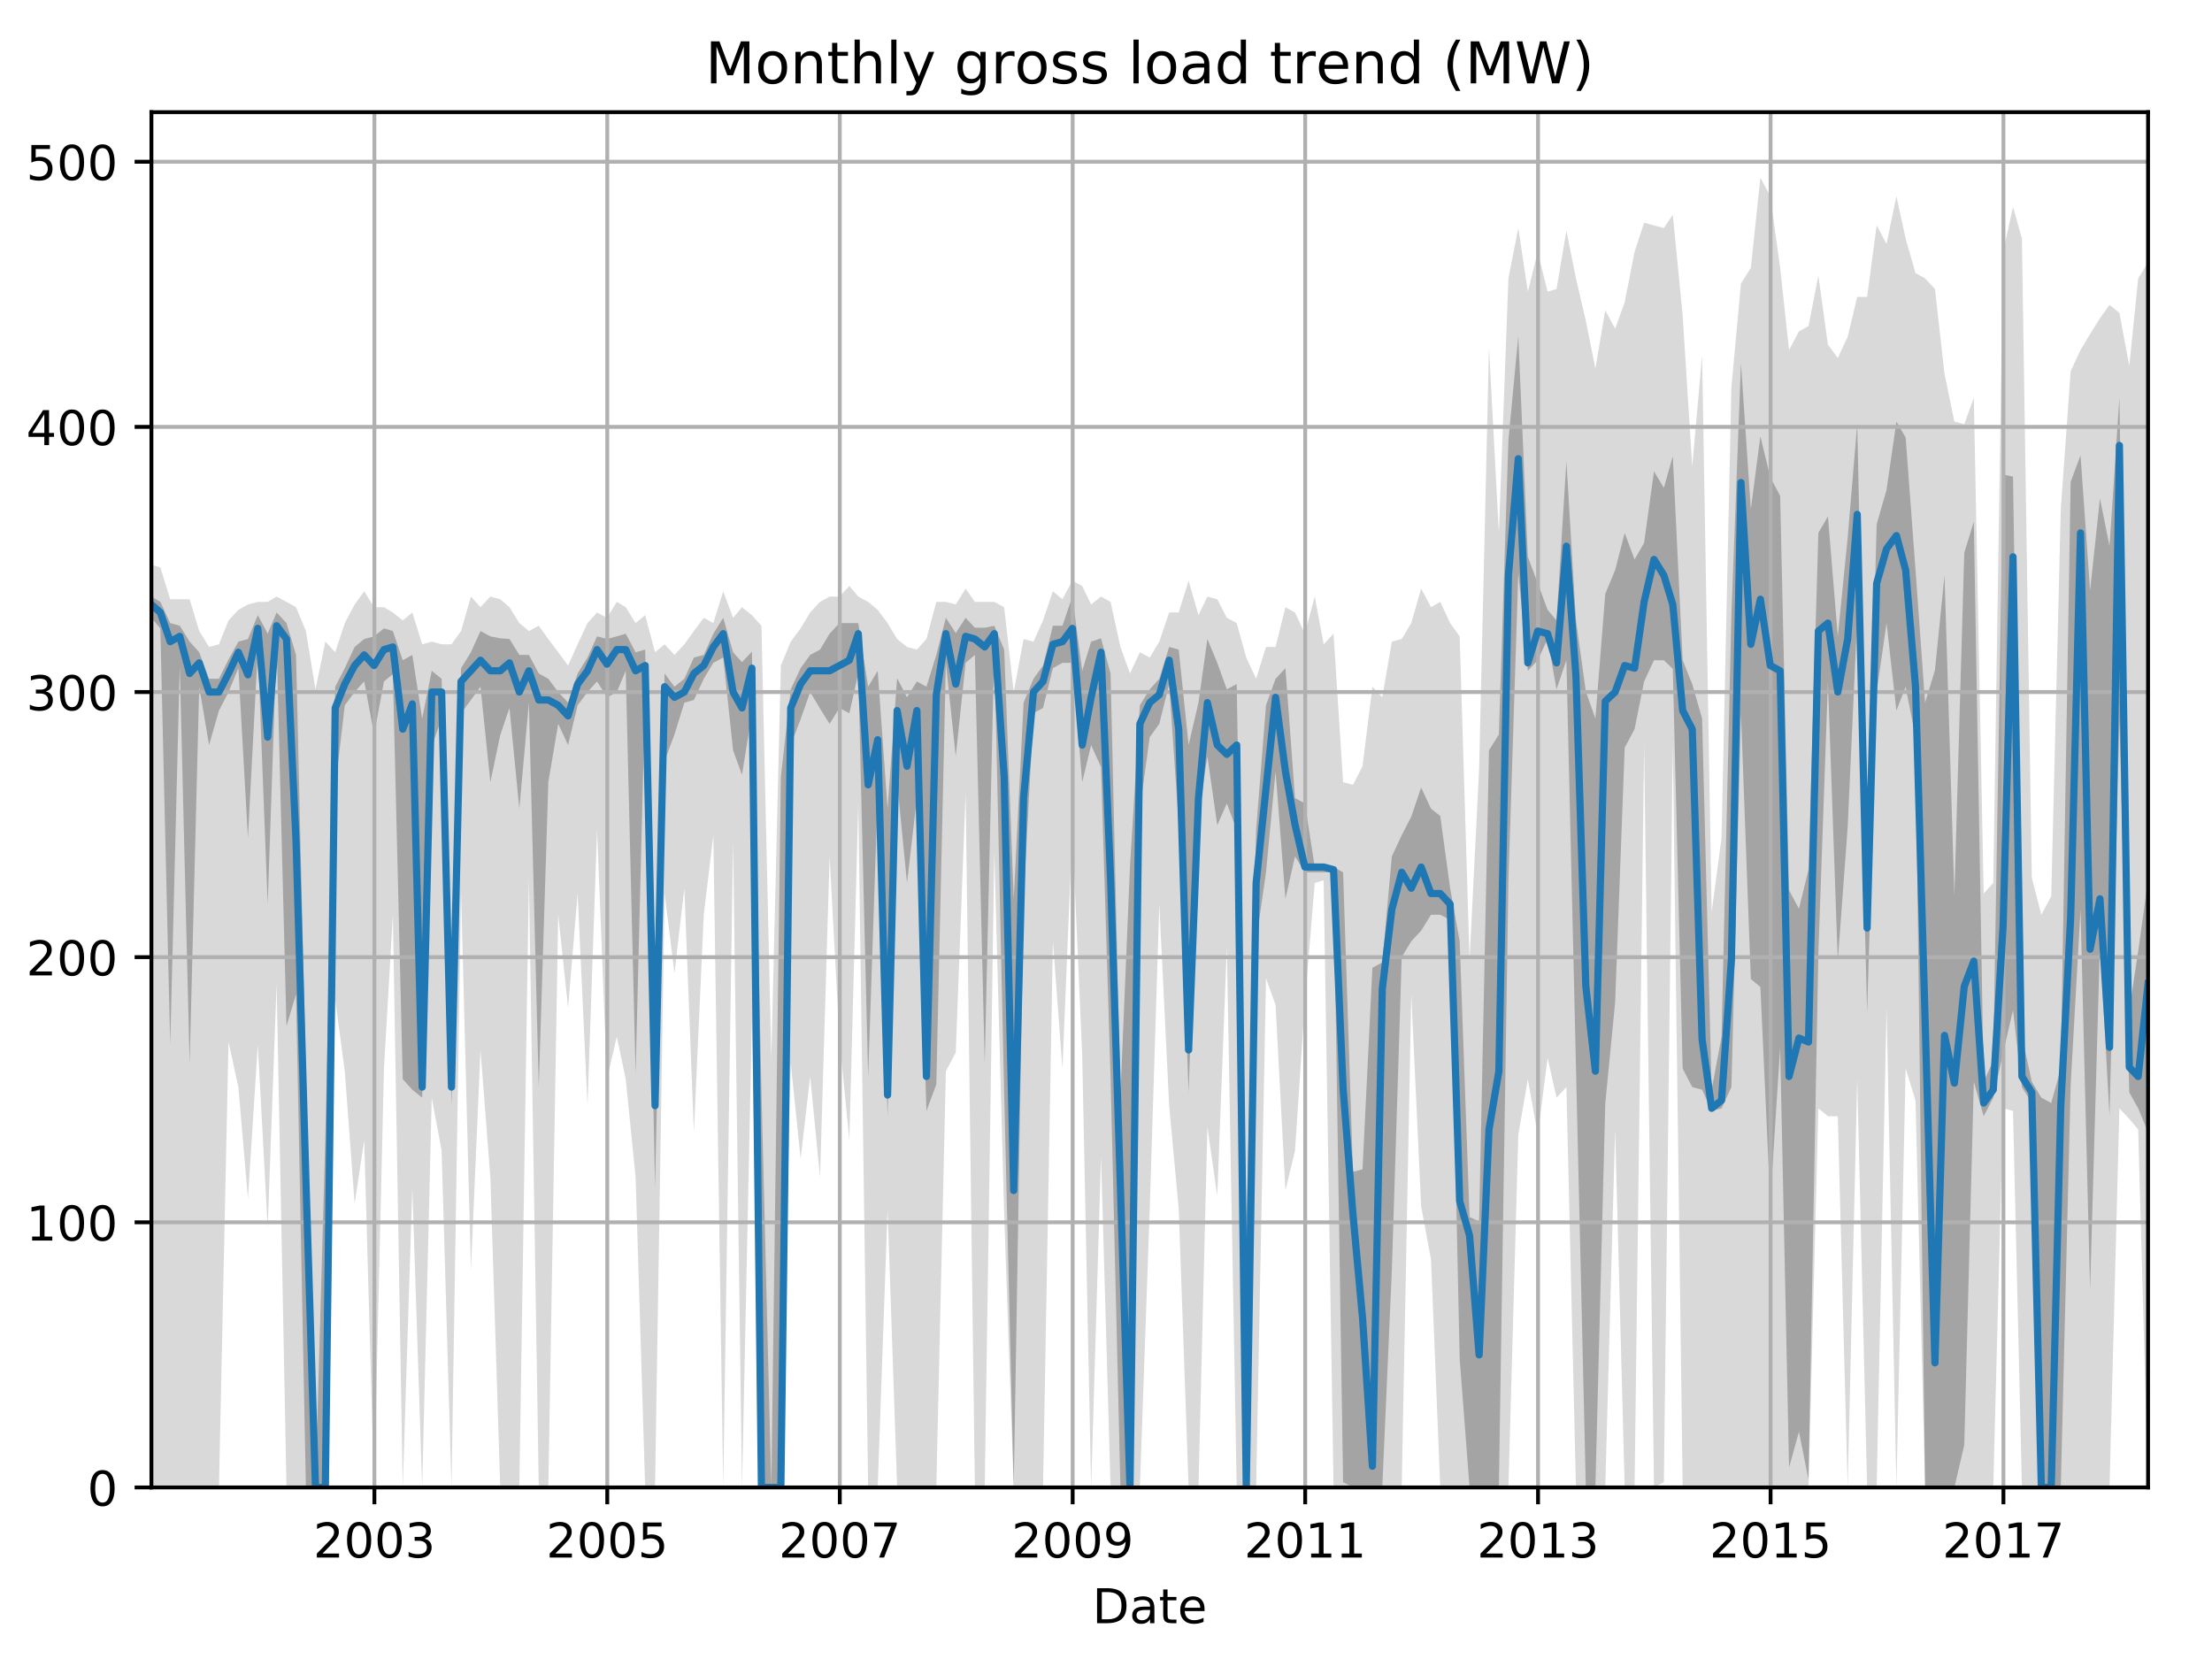 <?xml version="1.0" encoding="utf-8" standalone="no"?>
<!DOCTYPE svg PUBLIC "-//W3C//DTD SVG 1.1//EN"
  "http://www.w3.org/Graphics/SVG/1.1/DTD/svg11.dtd">
<!-- Created with matplotlib (http://matplotlib.org/) -->
<svg height="345.6pt" version="1.1" viewBox="0 0 460.8 345.6" width="460.8pt" xmlns="http://www.w3.org/2000/svg" xmlns:xlink="http://www.w3.org/1999/xlink">
 <defs>
  <style type="text/css">
*{stroke-linecap:butt;stroke-linejoin:round;}
  </style>
 </defs>
 <g id="figure_1">
  <g id="patch_1">
   <path d="M 0 345.6 
L 460.8 345.6 
L 460.8 0 
L 0 0 
z
" style="fill:none;"/>
  </g>
  <g id="axes_1">
   <g id="patch_2">
    <path d="M 31.543 309.863 
L 447.48 309.863 
L 447.48 23.365 
L 31.543 23.365 
z
" style="fill:none;"/>
   </g>
   <g id="PolyCollection_1">
    <path clip-path="url(#p25586f2fa2)" d="M 31.543 117.649 
L 31.543 309.863 
L 33.401 309.863 
L 35.458 309.863 
L 37.449 309.863 
L 39.506 309.863 
L 41.497 309.863 
L 43.554 309.863 
L 45.611 309.863 
L 47.602 217.07 
L 49.659 226.46 
L 51.65 249.659 
L 53.707 217.623 
L 55.764 255.734 
L 57.622 204.919 
L 59.679 309.863 
L 61.67 309.863 
L 63.727 309.863 
L 65.718 309.863 
L 67.775 309.863 
L 69.832 208.233 
L 71.823 223.146 
L 73.88 250.763 
L 75.871 237.507 
L 77.928 309.863 
L 79.985 222.594 
L 81.843 190.558 
L 83.9 309.863 
L 85.891 247.449 
L 87.948 309.863 
L 89.939 228.67 
L 91.996 239.716 
L 94.053 309.863 
L 96.044 185.587 
L 98.101 264.572 
L 100.092 218.727 
L 102.149 245.24 
L 104.206 309.863 
L 106.13 309.863 
L 108.187 309.863 
L 110.178 182.825 
L 112.235 309.863 
L 114.226 309.863 
L 116.283 190.558 
L 118.34 209.89 
L 120.331 186.139 
L 122.388 230.327 
L 124.379 172.883 
L 126.436 224.803 
L 128.493 215.966 
L 130.351 224.803 
L 132.408 245.24 
L 134.399 309.863 
L 136.456 309.863 
L 138.447 186.139 
L 140.504 202.71 
L 142.561 185.035 
L 144.552 235.85 
L 146.609 190.558 
L 148.6 173.988 
L 150.657 309.863 
L 152.714 175.093 
L 154.572 309.863 
L 156.629 212.652 
L 158.62 309.863 
L 160.677 309.863 
L 162.668 309.863 
L 164.725 221.489 
L 166.782 241.373 
L 168.773 224.251 
L 170.83 245.24 
L 172.821 178.407 
L 174.878 216.518 
L 176.935 237.507 
L 178.793 167.36 
L 180.85 309.863 
L 182.841 309.863 
L 184.898 251.868 
L 186.889 309.863 
L 188.946 309.863 
L 191.003 309.863 
L 192.994 309.863 
L 195.051 309.863 
L 197.042 223.146 
L 199.099 219.28 
L 201.156 165.151 
L 203.081 309.863 
L 205.138 309.863 
L 207.128 177.302 
L 209.186 252.973 
L 211.176 309.863 
L 213.233 309.863 
L 215.291 309.863 
L 217.281 309.863 
L 219.338 196.082 
L 221.329 222.594 
L 223.386 172.883 
L 225.443 219.832 
L 227.301 309.863 
L 229.359 240.821 
L 231.349 309.863 
L 233.406 309.863 
L 235.397 309.863 
L 237.454 309.863 
L 239.512 251.868 
L 241.502 188.349 
L 243.559 230.327 
L 245.55 251.868 
L 247.607 309.863 
L 249.664 309.863 
L 251.522 234.745 
L 253.58 249.106 
L 255.57 197.186 
L 257.627 309.863 
L 259.618 309.863 
L 261.675 309.863 
L 263.732 203.814 
L 265.723 209.338 
L 267.78 248.001 
L 269.771 239.716 
L 271.828 208.785 
L 273.885 183.93 
L 275.743 183.378 
L 277.801 309.863 
L 279.791 309.863 
L 281.848 309.863 
L 283.839 309.863 
L 285.896 309.863 
L 287.953 309.863 
L 289.944 309.863 
L 292.001 309.863 
L 293.992 207.128 
L 296.049 251.316 
L 298.106 262.362 
L 300.031 309.863 
L 302.088 309.863 
L 304.079 309.863 
L 306.136 309.863 
L 308.127 309.863 
L 310.184 309.863 
L 312.241 309.863 
L 314.232 309.863 
L 316.289 236.402 
L 318.279 224.803 
L 320.337 236.402 
L 322.394 220.385 
L 324.252 228.67 
L 326.309 226.46 
L 328.3 309.863 
L 330.357 309.863 
L 332.347 309.863 
L 334.405 309.863 
L 336.462 235.298 
L 338.452 309.863 
L 340.51 309.863 
L 342.5 155.208 
L 344.557 309.863 
L 346.615 308.759 
L 348.473 155.208 
L 350.53 309.863 
L 352.521 309.863 
L 354.578 309.863 
L 356.568 309.863 
L 358.626 309.863 
L 360.683 309.863 
L 362.673 309.863 
L 364.731 309.863 
L 366.721 309.863 
L 368.778 309.863 
L 370.836 309.863 
L 372.694 309.863 
L 374.751 309.863 
L 376.742 309.863 
L 378.799 230.879 
L 380.789 232.536 
L 382.847 232.536 
L 384.904 309.863 
L 386.894 224.803 
L 388.952 309.863 
L 390.942 309.863 
L 392.999 209.89 
L 395.057 309.863 
L 396.981 222.594 
L 399.038 229.222 
L 401.029 309.863 
L 403.086 309.863 
L 405.077 309.863 
L 407.134 309.863 
L 409.191 309.863 
L 411.182 309.863 
L 413.239 309.863 
L 415.23 309.863 
L 417.287 230.879 
L 419.344 231.431 
L 421.202 309.863 
L 423.259 309.863 
L 425.25 309.863 
L 427.307 309.863 
L 429.298 309.863 
L 431.355 309.863 
L 433.412 309.863 
L 435.403 309.863 
L 437.46 309.863 
L 439.451 309.863 
L 441.508 230.879 
L 443.565 233.088 
L 445.423 235.298 
L 447.48 309.863 
L 447.48 54.683 
L 447.48 54.683 
L 445.423 57.997 
L 443.565 76.224 
L 441.508 65.177 
L 439.451 63.52 
L 437.46 66.282 
L 435.403 69.596 
L 433.412 72.91 
L 431.355 77.329 
L 429.298 106.05 
L 427.307 186.692 
L 425.25 190.558 
L 423.259 182.825 
L 421.202 49.712 
L 419.344 43.084 
L 417.287 52.473 
L 415.23 183.93 
L 413.239 186.139 
L 411.182 82.852 
L 409.191 88.375 
L 407.134 87.823 
L 405.077 77.881 
L 403.086 60.206 
L 401.029 57.997 
L 399.038 56.892 
L 396.981 49.712 
L 395.057 40.874 
L 392.999 50.816 
L 390.942 46.95 
L 388.952 61.863 
L 386.894 61.863 
L 384.904 70.148 
L 382.847 74.567 
L 380.789 71.805 
L 378.799 57.444 
L 376.742 67.939 
L 374.751 69.044 
L 372.694 72.91 
L 370.836 55.787 
L 368.778 40.874 
L 366.721 37.008 
L 364.731 55.787 
L 362.673 59.101 
L 360.683 80.643 
L 358.626 174.54 
L 356.568 190.006 
L 354.578 74.015 
L 352.521 97.213 
L 350.53 65.729 
L 348.473 44.741 
L 346.615 47.502 
L 344.557 46.95 
L 342.5 46.398 
L 340.51 52.473 
L 338.452 62.968 
L 336.462 68.491 
L 334.405 64.625 
L 332.347 76.776 
L 330.357 66.834 
L 328.3 57.997 
L 326.309 48.055 
L 324.252 60.206 
L 322.394 60.758 
L 320.337 52.473 
L 318.279 60.758 
L 316.289 47.502 
L 314.232 57.997 
L 312.241 111.021 
L 310.184 72.358 
L 308.127 160.18 
L 306.136 199.948 
L 304.079 132.563 
L 302.088 129.801 
L 300.031 125.382 
L 298.106 126.487 
L 296.049 122.62 
L 293.992 129.801 
L 292.001 133.115 
L 289.944 133.667 
L 287.953 145.266 
L 285.896 143.057 
L 283.839 159.627 
L 281.848 163.494 
L 279.791 162.941 
L 277.801 132.01 
L 275.743 134.22 
L 273.885 124.277 
L 271.828 132.01 
L 269.771 127.591 
L 267.78 126.487 
L 265.723 134.772 
L 263.732 134.772 
L 261.675 141.4 
L 259.618 136.981 
L 257.627 129.801 
L 255.57 128.696 
L 253.58 124.83 
L 251.522 124.277 
L 249.664 128.144 
L 247.607 120.963 
L 245.55 127.591 
L 243.559 127.591 
L 241.502 133.667 
L 239.512 136.981 
L 237.454 135.877 
L 235.397 140.295 
L 233.406 134.772 
L 231.349 125.382 
L 229.359 124.277 
L 227.301 125.934 
L 225.443 122.068 
L 223.386 120.963 
L 221.329 124.83 
L 219.338 123.173 
L 217.281 129.249 
L 215.291 133.667 
L 213.233 133.115 
L 211.176 144.162 
L 209.186 126.487 
L 207.128 125.382 
L 205.138 125.382 
L 203.081 125.382 
L 201.156 122.62 
L 199.099 125.934 
L 197.042 125.382 
L 195.051 125.382 
L 192.994 133.115 
L 191.003 135.324 
L 188.946 134.772 
L 186.889 133.115 
L 184.898 129.801 
L 182.841 127.039 
L 180.85 125.382 
L 178.793 124.277 
L 176.935 122.068 
L 174.878 124.277 
L 172.821 124.277 
L 170.83 125.382 
L 168.773 127.591 
L 166.782 130.906 
L 164.725 133.667 
L 162.668 138.638 
L 160.677 220.385 
L 158.62 130.353 
L 156.629 128.144 
L 154.572 126.487 
L 152.714 128.696 
L 150.657 123.173 
L 148.6 129.801 
L 146.609 128.696 
L 144.552 131.458 
L 142.561 134.22 
L 140.504 136.429 
L 138.447 134.22 
L 136.456 135.877 
L 134.399 128.144 
L 132.408 129.801 
L 130.351 126.487 
L 128.493 125.382 
L 126.436 128.696 
L 124.379 127.591 
L 122.388 129.801 
L 120.331 134.22 
L 118.34 138.638 
L 116.283 135.877 
L 114.226 133.115 
L 112.235 130.353 
L 110.178 131.458 
L 108.187 129.801 
L 106.13 126.487 
L 104.206 124.83 
L 102.149 124.277 
L 100.092 126.487 
L 98.101 124.277 
L 96.044 131.458 
L 94.053 134.22 
L 91.996 134.22 
L 89.939 133.667 
L 87.948 134.22 
L 85.891 127.591 
L 83.9 129.249 
L 81.843 127.591 
L 79.985 126.487 
L 77.928 126.487 
L 75.871 123.173 
L 73.88 125.934 
L 71.823 129.801 
L 69.832 135.877 
L 67.775 133.667 
L 65.718 143.609 
L 63.727 131.458 
L 61.67 126.487 
L 59.679 125.382 
L 57.622 124.277 
L 55.764 125.382 
L 53.707 125.382 
L 51.65 125.934 
L 49.659 127.039 
L 47.602 129.249 
L 45.611 134.22 
L 43.554 134.772 
L 41.497 131.458 
L 39.506 124.83 
L 37.449 124.83 
L 35.458 124.83 
L 33.401 118.202 
L 31.543 117.649 
z
" style="fill:#808080;fill-opacity:0.3;"/>
   </g>
   <g id="PolyCollection_2">
    <path clip-path="url(#p25586f2fa2)" d="M 31.543 124.277 
L 31.543 128.696 
L 33.401 130.906 
L 35.458 217.623 
L 37.449 138.638 
L 39.506 221.627 
L 41.497 143.057 
L 43.554 155.208 
L 45.611 148.028 
L 47.602 144.162 
L 49.659 139.191 
L 51.65 174.54 
L 53.707 135.324 
L 55.764 188.349 
L 57.622 134.22 
L 59.679 213.756 
L 61.67 207.128 
L 63.727 309.863 
L 65.718 309.863 
L 67.775 309.863 
L 69.832 164.046 
L 71.823 146.923 
L 73.88 144.162 
L 75.871 141.952 
L 77.928 152.999 
L 79.985 141.952 
L 81.843 140.433 
L 83.9 224.803 
L 85.891 227.013 
L 87.948 228.67 
L 89.939 155.485 
L 91.996 149.685 
L 94.053 230.327 
L 96.044 148.58 
L 98.101 145.819 
L 100.092 143.057 
L 102.149 162.941 
L 104.206 153.137 
L 106.13 147.476 
L 108.187 168.465 
L 110.178 146.371 
L 112.235 226.46 
L 114.226 162.941 
L 116.283 150.79 
L 118.34 155.208 
L 120.331 146.923 
L 122.388 144.162 
L 124.379 141.952 
L 126.436 145.266 
L 128.493 144.162 
L 130.351 139.743 
L 132.408 223.699 
L 134.399 144.3 
L 136.456 247.449 
L 138.447 158.523 
L 140.504 152.999 
L 142.561 146.371 
L 144.552 145.819 
L 146.609 141.4 
L 148.6 138.086 
L 150.657 136.981 
L 152.714 156.313 
L 154.572 161.422 
L 156.629 148.58 
L 158.62 309.863 
L 160.677 309.863 
L 162.668 309.863 
L 164.725 155.208 
L 166.782 149.823 
L 168.773 144.162 
L 170.83 147.614 
L 172.821 150.79 
L 174.878 147.476 
L 176.935 148.58 
L 178.793 140.295 
L 180.85 224.389 
L 182.841 165.151 
L 184.898 232.536 
L 186.889 162.941 
L 188.946 183.93 
L 191.003 166.255 
L 192.994 231.431 
L 195.051 225.908 
L 197.042 138.086 
L 199.099 157.556 
L 201.156 138.086 
L 203.081 136.429 
L 205.138 221.489 
L 207.128 134.772 
L 209.186 227.703 
L 211.176 309.863 
L 213.233 187.244 
L 215.291 148.58 
L 217.281 147.476 
L 219.338 139.191 
L 221.329 138.086 
L 223.386 138.086 
L 225.443 162.941 
L 227.301 155.208 
L 229.359 159.765 
L 231.349 224.251 
L 233.406 309.863 
L 235.397 309.863 
L 237.454 168.465 
L 239.512 153.551 
L 241.502 150.79 
L 243.559 142.505 
L 245.55 171.779 
L 247.607 227.565 
L 249.664 169.707 
L 251.522 157.556 
L 253.58 171.917 
L 255.57 167.36 
L 257.627 172.883 
L 259.618 309.863 
L 261.675 196.082 
L 263.732 181.721 
L 265.723 160.732 
L 267.78 187.244 
L 269.771 178.407 
L 271.828 181.721 
L 273.885 181.721 
L 275.743 181.721 
L 277.801 181.721 
L 279.791 308.759 
L 281.848 309.863 
L 283.839 309.863 
L 285.896 309.863 
L 287.953 309.863 
L 289.944 264.71 
L 292.001 199.396 
L 293.992 196.082 
L 296.049 193.872 
L 298.106 190.558 
L 300.031 190.558 
L 302.088 191.663 
L 304.079 283.075 
L 306.136 309.863 
L 308.127 309.863 
L 310.184 309.863 
L 312.241 309.863 
L 314.232 183.516 
L 316.289 119.444 
L 318.279 139.743 
L 320.337 137.534 
L 322.394 133.115 
L 324.252 143.609 
L 326.309 137.534 
L 328.3 222.042 
L 330.357 309.863 
L 332.347 309.863 
L 334.405 229.912 
L 336.462 208.785 
L 338.452 155.761 
L 340.51 151.894 
L 342.5 141.952 
L 344.557 137.534 
L 346.615 137.534 
L 348.473 139.329 
L 350.53 222.594 
L 352.521 226.46 
L 354.578 227.013 
L 356.568 231.431 
L 358.626 230.879 
L 360.683 226.46 
L 362.673 148.58 
L 364.731 203.952 
L 366.721 205.609 
L 368.778 250.349 
L 370.836 218.175 
L 372.694 305.721 
L 374.751 298.264 
L 376.742 308.206 
L 378.799 198.429 
L 380.789 142.09 
L 382.847 200.086 
L 384.904 172.331 
L 386.894 128.696 
L 388.952 210.995 
L 390.942 144.162 
L 392.999 129.801 
L 395.057 148.028 
L 396.981 143.057 
L 399.038 153.69 
L 401.029 309.863 
L 403.086 309.863 
L 405.077 309.863 
L 407.134 309.863 
L 409.191 301.026 
L 411.182 225.356 
L 413.239 232.536 
L 415.23 228.67 
L 417.287 219.28 
L 419.344 210.442 
L 421.202 226.46 
L 423.259 229.774 
L 425.25 309.863 
L 427.307 309.863 
L 429.298 309.863 
L 431.355 226.046 
L 433.412 189.454 
L 435.403 268.714 
L 437.46 196.358 
L 439.451 232.536 
L 441.508 150.099 
L 443.565 227.565 
L 445.423 230.879 
L 447.48 235.85 
L 447.48 183.378 
L 447.48 183.378 
L 445.423 198.153 
L 443.565 210.442 
L 441.508 82.852 
L 439.451 113.783 
L 437.46 103.841 
L 435.403 123.035 
L 433.412 94.865 
L 431.355 100.389 
L 429.298 222.594 
L 427.307 229.774 
L 425.25 228.67 
L 423.259 225.356 
L 421.202 215.828 
L 419.344 99.284 
L 417.287 98.87 
L 415.23 220.937 
L 413.239 225.356 
L 411.182 108.674 
L 409.191 115.164 
L 407.134 186.554 
L 405.077 119.859 
L 403.086 139.605 
L 401.029 146.371 
L 399.038 118.754 
L 396.981 91.137 
L 395.057 87.823 
L 392.999 102.046 
L 390.942 109.226 
L 388.952 183.93 
L 386.894 88.375 
L 384.904 111.988 
L 382.847 132.563 
L 380.789 107.569 
L 378.799 111.021 
L 376.742 181.168 
L 374.751 189.315 
L 372.694 185.449 
L 370.836 103.289 
L 368.778 99.422 
L 366.721 90.861 
L 364.731 106.05 
L 362.673 75.672 
L 360.683 128.006 
L 358.626 215.966 
L 356.568 227.013 
L 354.578 149.685 
L 352.521 142.505 
L 350.53 137.534 
L 348.473 95.003 
L 346.615 101.632 
L 344.557 98.179 
L 342.5 113.093 
L 340.51 116.545 
L 338.452 111.021 
L 336.462 118.754 
L 334.405 123.725 
L 332.347 149.685 
L 330.357 144.024 
L 328.3 129.249 
L 326.309 96.108 
L 324.252 129.249 
L 322.394 127.039 
L 320.337 121.516 
L 318.279 115.992 
L 316.289 70.01 
L 314.232 91.689 
L 312.241 152.999 
L 310.184 156.313 
L 308.127 254.491 
L 306.136 253.525 
L 304.079 196.082 
L 302.088 185.035 
L 300.031 169.984 
L 298.106 168.465 
L 296.049 164.046 
L 293.992 170.122 
L 292.001 173.988 
L 289.944 178.407 
L 287.953 200.5 
L 285.896 201.605 
L 283.839 243.583 
L 281.848 244.135 
L 279.791 181.721 
L 277.801 180.616 
L 275.743 180.616 
L 273.885 180.616 
L 271.828 167.36 
L 269.771 166.255 
L 267.78 139.191 
L 265.723 141.4 
L 263.732 146.923 
L 261.675 172.883 
L 259.618 256.01 
L 257.627 142.505 
L 255.57 143.609 
L 253.58 138.086 
L 251.522 133.115 
L 249.664 146.371 
L 247.607 155.208 
L 245.55 135.324 
L 243.559 134.772 
L 241.502 141.4 
L 239.512 143.609 
L 237.454 146.923 
L 235.397 180.478 
L 233.406 228.117 
L 231.349 140.295 
L 229.359 132.977 
L 227.301 133.667 
L 225.443 139.743 
L 223.386 124.277 
L 221.329 130.353 
L 219.338 130.353 
L 217.281 138.638 
L 215.291 141.4 
L 213.233 146.371 
L 211.176 187.244 
L 209.186 135.324 
L 207.128 130.353 
L 205.138 130.767 
L 203.081 130.767 
L 201.156 128.696 
L 199.099 131.872 
L 197.042 128.696 
L 195.051 136.429 
L 192.994 143.057 
L 191.003 141.952 
L 188.946 145.266 
L 186.889 141.262 
L 184.898 168.465 
L 182.841 139.743 
L 180.85 143.057 
L 178.793 129.801 
L 176.935 129.801 
L 174.878 129.801 
L 172.821 132.01 
L 170.83 135.324 
L 168.773 136.429 
L 166.782 139.191 
L 164.725 143.609 
L 162.668 161.837 
L 160.677 309.863 
L 158.62 227.013 
L 156.629 135.739 
L 154.572 137.948 
L 152.714 135.877 
L 150.657 128.696 
L 148.6 132.01 
L 146.609 136.429 
L 144.552 136.981 
L 142.561 141.4 
L 140.504 143.057 
L 138.447 140.295 
L 136.456 225.908 
L 134.399 135.324 
L 132.408 135.877 
L 130.351 132.01 
L 128.493 132.563 
L 126.436 133.115 
L 124.379 132.563 
L 122.388 136.981 
L 120.331 140.295 
L 118.34 146.371 
L 116.283 144.162 
L 114.226 141.4 
L 112.235 140.295 
L 110.178 136.429 
L 108.187 136.429 
L 106.13 133.115 
L 104.206 132.977 
L 102.149 132.563 
L 100.092 131.458 
L 98.101 135.877 
L 96.044 139.191 
L 94.053 223.146 
L 91.996 141.4 
L 89.939 139.743 
L 87.948 149.685 
L 85.891 136.429 
L 83.9 137.534 
L 81.843 131.458 
L 79.985 130.906 
L 77.928 132.563 
L 75.871 133.115 
L 73.88 134.772 
L 71.823 139.191 
L 69.832 143.057 
L 67.775 236.955 
L 65.718 309.863 
L 63.727 223.699 
L 61.67 136.429 
L 59.679 129.801 
L 57.622 127.591 
L 55.764 132.01 
L 53.707 128.144 
L 51.65 133.115 
L 49.659 133.667 
L 47.602 137.396 
L 45.611 141.4 
L 43.554 141.4 
L 41.497 135.877 
L 39.506 133.667 
L 37.449 130.353 
L 35.458 129.801 
L 33.401 125.382 
L 31.543 124.277 
z
" style="fill:#808080;fill-opacity:0.6;"/>
   </g>
   <g id="matplotlib.axis_1">
    <g id="xtick_1">
     <g id="line2d_1">
      <path clip-path="url(#p25586f2fa2)" d="M 77.994 309.863 
L 77.994 23.365 
" style="fill:none;stroke:#b0b0b0;stroke-linecap:square;stroke-width:0.8;"/>
     </g>
     <g id="line2d_2">
      <defs>
       <path d="M 0 0 
L 0 3.5 
" id="m2397dbd3d2" style="stroke:#000000;stroke-width:0.8;"/>
      </defs>
      <g>
       <use style="stroke:#000000;stroke-width:0.8;" x="77.994" xlink:href="#m2397dbd3d2" y="309.863"/>
      </g>
     </g>
     <g id="text_1">
      <!-- 2003 -->
      <defs>
       <path d="M 19.188 8.297 
L 53.609 8.297 
L 53.609 0 
L 7.328 0 
L 7.328 8.297 
Q 12.938 14.109 22.625 23.891 
Q 32.328 33.688 34.812 36.531 
Q 39.547 41.844 41.422 45.531 
Q 43.312 49.219 43.312 52.781 
Q 43.312 58.594 39.234 62.25 
Q 35.156 65.922 28.609 65.922 
Q 23.969 65.922 18.812 64.312 
Q 13.672 62.703 7.812 59.422 
L 7.812 69.391 
Q 13.766 71.781 18.938 73 
Q 24.125 74.219 28.422 74.219 
Q 39.75 74.219 46.484 68.547 
Q 53.219 62.891 53.219 53.422 
Q 53.219 48.922 51.531 44.891 
Q 49.859 40.875 45.406 35.406 
Q 44.188 33.984 37.641 27.219 
Q 31.109 20.453 19.188 8.297 
z
" id="DejaVuSans-32"/>
       <path d="M 31.781 66.406 
Q 24.172 66.406 20.328 58.906 
Q 16.5 51.422 16.5 36.375 
Q 16.5 21.391 20.328 13.891 
Q 24.172 6.391 31.781 6.391 
Q 39.453 6.391 43.281 13.891 
Q 47.125 21.391 47.125 36.375 
Q 47.125 51.422 43.281 58.906 
Q 39.453 66.406 31.781 66.406 
z
M 31.781 74.219 
Q 44.047 74.219 50.516 64.516 
Q 56.984 54.828 56.984 36.375 
Q 56.984 17.969 50.516 8.266 
Q 44.047 -1.422 31.781 -1.422 
Q 19.531 -1.422 13.062 8.266 
Q 6.594 17.969 6.594 36.375 
Q 6.594 54.828 13.062 64.516 
Q 19.531 74.219 31.781 74.219 
z
" id="DejaVuSans-30"/>
       <path d="M 40.578 39.312 
Q 47.656 37.797 51.625 33 
Q 55.609 28.219 55.609 21.188 
Q 55.609 10.406 48.188 4.484 
Q 40.766 -1.422 27.094 -1.422 
Q 22.516 -1.422 17.656 -0.516 
Q 12.797 0.391 7.625 2.203 
L 7.625 11.719 
Q 11.719 9.328 16.594 8.109 
Q 21.484 6.891 26.812 6.891 
Q 36.078 6.891 40.938 10.547 
Q 45.797 14.203 45.797 21.188 
Q 45.797 27.641 41.281 31.266 
Q 36.766 34.906 28.719 34.906 
L 20.219 34.906 
L 20.219 43.016 
L 29.109 43.016 
Q 36.375 43.016 40.234 45.922 
Q 44.094 48.828 44.094 54.297 
Q 44.094 59.906 40.109 62.906 
Q 36.141 65.922 28.719 65.922 
Q 24.656 65.922 20.016 65.031 
Q 15.375 64.156 9.812 62.312 
L 9.812 71.094 
Q 15.438 72.656 20.344 73.438 
Q 25.25 74.219 29.594 74.219 
Q 40.828 74.219 47.359 69.109 
Q 53.906 64.016 53.906 55.328 
Q 53.906 49.266 50.438 45.094 
Q 46.969 40.922 40.578 39.312 
z
" id="DejaVuSans-33"/>
      </defs>
      <g transform="translate(65.269 324.462)scale(0.1 -0.1)">
       <use xlink:href="#DejaVuSans-32"/>
       <use x="63.623" xlink:href="#DejaVuSans-30"/>
       <use x="127.246" xlink:href="#DejaVuSans-30"/>
       <use x="190.869" xlink:href="#DejaVuSans-33"/>
      </g>
     </g>
    </g>
    <g id="xtick_2">
     <g id="line2d_3">
      <path clip-path="url(#p25586f2fa2)" d="M 126.502 309.863 
L 126.502 23.365 
" style="fill:none;stroke:#b0b0b0;stroke-linecap:square;stroke-width:0.8;"/>
     </g>
     <g id="line2d_4">
      <g>
       <use style="stroke:#000000;stroke-width:0.8;" x="126.502" xlink:href="#m2397dbd3d2" y="309.863"/>
      </g>
     </g>
     <g id="text_2">
      <!-- 2005 -->
      <defs>
       <path d="M 10.797 72.906 
L 49.516 72.906 
L 49.516 64.594 
L 19.828 64.594 
L 19.828 46.734 
Q 21.969 47.469 24.109 47.828 
Q 26.266 48.188 28.422 48.188 
Q 40.625 48.188 47.75 41.5 
Q 54.891 34.812 54.891 23.391 
Q 54.891 11.625 47.562 5.094 
Q 40.234 -1.422 26.906 -1.422 
Q 22.312 -1.422 17.547 -0.641 
Q 12.797 0.141 7.719 1.703 
L 7.719 11.625 
Q 12.109 9.234 16.797 8.062 
Q 21.484 6.891 26.703 6.891 
Q 35.156 6.891 40.078 11.328 
Q 45.016 15.766 45.016 23.391 
Q 45.016 31 40.078 35.438 
Q 35.156 39.891 26.703 39.891 
Q 22.75 39.891 18.812 39.016 
Q 14.891 38.141 10.797 36.281 
z
" id="DejaVuSans-35"/>
      </defs>
      <g transform="translate(113.777 324.462)scale(0.1 -0.1)">
       <use xlink:href="#DejaVuSans-32"/>
       <use x="63.623" xlink:href="#DejaVuSans-30"/>
       <use x="127.246" xlink:href="#DejaVuSans-30"/>
       <use x="190.869" xlink:href="#DejaVuSans-35"/>
      </g>
     </g>
    </g>
    <g id="xtick_3">
     <g id="line2d_5">
      <path clip-path="url(#p25586f2fa2)" d="M 174.944 309.863 
L 174.944 23.365 
" style="fill:none;stroke:#b0b0b0;stroke-linecap:square;stroke-width:0.8;"/>
     </g>
     <g id="line2d_6">
      <g>
       <use style="stroke:#000000;stroke-width:0.8;" x="174.944" xlink:href="#m2397dbd3d2" y="309.863"/>
      </g>
     </g>
     <g id="text_3">
      <!-- 2007 -->
      <defs>
       <path d="M 8.203 72.906 
L 55.078 72.906 
L 55.078 68.703 
L 28.609 0 
L 18.312 0 
L 43.219 64.594 
L 8.203 64.594 
z
" id="DejaVuSans-37"/>
      </defs>
      <g transform="translate(162.219 324.462)scale(0.1 -0.1)">
       <use xlink:href="#DejaVuSans-32"/>
       <use x="63.623" xlink:href="#DejaVuSans-30"/>
       <use x="127.246" xlink:href="#DejaVuSans-30"/>
       <use x="190.869" xlink:href="#DejaVuSans-37"/>
      </g>
     </g>
    </g>
    <g id="xtick_4">
     <g id="line2d_7">
      <path clip-path="url(#p25586f2fa2)" d="M 223.453 309.863 
L 223.453 23.365 
" style="fill:none;stroke:#b0b0b0;stroke-linecap:square;stroke-width:0.8;"/>
     </g>
     <g id="line2d_8">
      <g>
       <use style="stroke:#000000;stroke-width:0.8;" x="223.453" xlink:href="#m2397dbd3d2" y="309.863"/>
      </g>
     </g>
     <g id="text_4">
      <!-- 2009 -->
      <defs>
       <path d="M 10.984 1.516 
L 10.984 10.5 
Q 14.703 8.734 18.5 7.812 
Q 22.312 6.891 25.984 6.891 
Q 35.75 6.891 40.891 13.453 
Q 46.047 20.016 46.781 33.406 
Q 43.953 29.203 39.594 26.953 
Q 35.25 24.703 29.984 24.703 
Q 19.047 24.703 12.672 31.312 
Q 6.297 37.938 6.297 49.422 
Q 6.297 60.641 12.938 67.422 
Q 19.578 74.219 30.609 74.219 
Q 43.266 74.219 49.922 64.516 
Q 56.594 54.828 56.594 36.375 
Q 56.594 19.141 48.406 8.859 
Q 40.234 -1.422 26.422 -1.422 
Q 22.703 -1.422 18.891 -0.688 
Q 15.094 0.047 10.984 1.516 
z
M 30.609 32.422 
Q 37.25 32.422 41.125 36.953 
Q 45.016 41.5 45.016 49.422 
Q 45.016 57.281 41.125 61.844 
Q 37.25 66.406 30.609 66.406 
Q 23.969 66.406 20.094 61.844 
Q 16.219 57.281 16.219 49.422 
Q 16.219 41.5 20.094 36.953 
Q 23.969 32.422 30.609 32.422 
z
" id="DejaVuSans-39"/>
      </defs>
      <g transform="translate(210.728 324.462)scale(0.1 -0.1)">
       <use xlink:href="#DejaVuSans-32"/>
       <use x="63.623" xlink:href="#DejaVuSans-30"/>
       <use x="127.246" xlink:href="#DejaVuSans-30"/>
       <use x="190.869" xlink:href="#DejaVuSans-39"/>
      </g>
     </g>
    </g>
    <g id="xtick_5">
     <g id="line2d_9">
      <path clip-path="url(#p25586f2fa2)" d="M 271.895 309.863 
L 271.895 23.365 
" style="fill:none;stroke:#b0b0b0;stroke-linecap:square;stroke-width:0.8;"/>
     </g>
     <g id="line2d_10">
      <g>
       <use style="stroke:#000000;stroke-width:0.8;" x="271.895" xlink:href="#m2397dbd3d2" y="309.863"/>
      </g>
     </g>
     <g id="text_5">
      <!-- 2011 -->
      <defs>
       <path d="M 12.406 8.297 
L 28.516 8.297 
L 28.516 63.922 
L 10.984 60.406 
L 10.984 69.391 
L 28.422 72.906 
L 38.281 72.906 
L 38.281 8.297 
L 54.391 8.297 
L 54.391 0 
L 12.406 0 
z
" id="DejaVuSans-31"/>
      </defs>
      <g transform="translate(259.17 324.462)scale(0.1 -0.1)">
       <use xlink:href="#DejaVuSans-32"/>
       <use x="63.623" xlink:href="#DejaVuSans-30"/>
       <use x="127.246" xlink:href="#DejaVuSans-31"/>
       <use x="190.869" xlink:href="#DejaVuSans-31"/>
      </g>
     </g>
    </g>
    <g id="xtick_6">
     <g id="line2d_11">
      <path clip-path="url(#p25586f2fa2)" d="M 320.403 309.863 
L 320.403 23.365 
" style="fill:none;stroke:#b0b0b0;stroke-linecap:square;stroke-width:0.8;"/>
     </g>
     <g id="line2d_12">
      <g>
       <use style="stroke:#000000;stroke-width:0.8;" x="320.403" xlink:href="#m2397dbd3d2" y="309.863"/>
      </g>
     </g>
     <g id="text_6">
      <!-- 2013 -->
      <g transform="translate(307.678 324.462)scale(0.1 -0.1)">
       <use xlink:href="#DejaVuSans-32"/>
       <use x="63.623" xlink:href="#DejaVuSans-30"/>
       <use x="127.246" xlink:href="#DejaVuSans-31"/>
       <use x="190.869" xlink:href="#DejaVuSans-33"/>
      </g>
     </g>
    </g>
    <g id="xtick_7">
     <g id="line2d_13">
      <path clip-path="url(#p25586f2fa2)" d="M 368.845 309.863 
L 368.845 23.365 
" style="fill:none;stroke:#b0b0b0;stroke-linecap:square;stroke-width:0.8;"/>
     </g>
     <g id="line2d_14">
      <g>
       <use style="stroke:#000000;stroke-width:0.8;" x="368.845" xlink:href="#m2397dbd3d2" y="309.863"/>
      </g>
     </g>
     <g id="text_7">
      <!-- 2015 -->
      <g transform="translate(356.12 324.462)scale(0.1 -0.1)">
       <use xlink:href="#DejaVuSans-32"/>
       <use x="63.623" xlink:href="#DejaVuSans-30"/>
       <use x="127.246" xlink:href="#DejaVuSans-31"/>
       <use x="190.869" xlink:href="#DejaVuSans-35"/>
      </g>
     </g>
    </g>
    <g id="xtick_8">
     <g id="line2d_15">
      <path clip-path="url(#p25586f2fa2)" d="M 417.353 309.863 
L 417.353 23.365 
" style="fill:none;stroke:#b0b0b0;stroke-linecap:square;stroke-width:0.8;"/>
     </g>
     <g id="line2d_16">
      <g>
       <use style="stroke:#000000;stroke-width:0.8;" x="417.353" xlink:href="#m2397dbd3d2" y="309.863"/>
      </g>
     </g>
     <g id="text_8">
      <!-- 2017 -->
      <g transform="translate(404.628 324.462)scale(0.1 -0.1)">
       <use xlink:href="#DejaVuSans-32"/>
       <use x="63.623" xlink:href="#DejaVuSans-30"/>
       <use x="127.246" xlink:href="#DejaVuSans-31"/>
       <use x="190.869" xlink:href="#DejaVuSans-37"/>
      </g>
     </g>
    </g>
    <g id="text_9">
     <!-- Date -->
     <defs>
      <path d="M 19.672 64.797 
L 19.672 8.109 
L 31.594 8.109 
Q 46.688 8.109 53.688 14.938 
Q 60.688 21.781 60.688 36.531 
Q 60.688 51.172 53.688 57.984 
Q 46.688 64.797 31.594 64.797 
z
M 9.812 72.906 
L 30.078 72.906 
Q 51.266 72.906 61.172 64.094 
Q 71.094 55.281 71.094 36.531 
Q 71.094 17.672 61.125 8.828 
Q 51.172 0 30.078 0 
L 9.812 0 
z
" id="DejaVuSans-44"/>
      <path d="M 34.281 27.484 
Q 23.391 27.484 19.188 25 
Q 14.984 22.516 14.984 16.5 
Q 14.984 11.719 18.141 8.906 
Q 21.297 6.109 26.703 6.109 
Q 34.188 6.109 38.703 11.406 
Q 43.219 16.703 43.219 25.484 
L 43.219 27.484 
z
M 52.203 31.203 
L 52.203 0 
L 43.219 0 
L 43.219 8.297 
Q 40.141 3.328 35.547 0.953 
Q 30.953 -1.422 24.312 -1.422 
Q 15.922 -1.422 10.953 3.297 
Q 6 8.016 6 15.922 
Q 6 25.141 12.172 29.828 
Q 18.359 34.516 30.609 34.516 
L 43.219 34.516 
L 43.219 35.406 
Q 43.219 41.609 39.141 45 
Q 35.062 48.391 27.688 48.391 
Q 23 48.391 18.547 47.266 
Q 14.109 46.141 10.016 43.891 
L 10.016 52.203 
Q 14.938 54.109 19.578 55.047 
Q 24.219 56 28.609 56 
Q 40.484 56 46.344 49.844 
Q 52.203 43.703 52.203 31.203 
z
" id="DejaVuSans-61"/>
      <path d="M 18.312 70.219 
L 18.312 54.688 
L 36.812 54.688 
L 36.812 47.703 
L 18.312 47.703 
L 18.312 18.016 
Q 18.312 11.328 20.141 9.422 
Q 21.969 7.516 27.594 7.516 
L 36.812 7.516 
L 36.812 0 
L 27.594 0 
Q 17.188 0 13.234 3.875 
Q 9.281 7.766 9.281 18.016 
L 9.281 47.703 
L 2.688 47.703 
L 2.688 54.688 
L 9.281 54.688 
L 9.281 70.219 
z
" id="DejaVuSans-74"/>
      <path d="M 56.203 29.594 
L 56.203 25.203 
L 14.891 25.203 
Q 15.484 15.922 20.484 11.062 
Q 25.484 6.203 34.422 6.203 
Q 39.594 6.203 44.453 7.469 
Q 49.312 8.734 54.109 11.281 
L 54.109 2.781 
Q 49.266 0.734 44.188 -0.344 
Q 39.109 -1.422 33.891 -1.422 
Q 20.797 -1.422 13.156 6.188 
Q 5.516 13.812 5.516 26.812 
Q 5.516 40.234 12.766 48.109 
Q 20.016 56 32.328 56 
Q 43.359 56 49.781 48.891 
Q 56.203 41.797 56.203 29.594 
z
M 47.219 32.234 
Q 47.125 39.594 43.094 43.984 
Q 39.062 48.391 32.422 48.391 
Q 24.906 48.391 20.391 44.141 
Q 15.875 39.891 15.188 32.172 
z
" id="DejaVuSans-65"/>
     </defs>
     <g transform="translate(227.561 338.14)scale(0.1 -0.1)">
      <use xlink:href="#DejaVuSans-44"/>
      <use x="77.002" xlink:href="#DejaVuSans-61"/>
      <use x="138.281" xlink:href="#DejaVuSans-74"/>
      <use x="177.49" xlink:href="#DejaVuSans-65"/>
     </g>
    </g>
   </g>
   <g id="matplotlib.axis_2">
    <g id="ytick_1">
     <g id="line2d_17">
      <path clip-path="url(#p25586f2fa2)" d="M 31.543 309.863 
L 447.48 309.863 
" style="fill:none;stroke:#b0b0b0;stroke-linecap:square;stroke-width:0.8;"/>
     </g>
     <g id="line2d_18">
      <defs>
       <path d="M 0 0 
L -3.5 0 
" id="m60bbbf4d78" style="stroke:#000000;stroke-width:0.8;"/>
      </defs>
      <g>
       <use style="stroke:#000000;stroke-width:0.8;" x="31.543" xlink:href="#m60bbbf4d78" y="309.863"/>
      </g>
     </g>
     <g id="text_10">
      <!-- 0 -->
      <g transform="translate(18.18 313.663)scale(0.1 -0.1)">
       <use xlink:href="#DejaVuSans-30"/>
      </g>
     </g>
    </g>
    <g id="ytick_2">
     <g id="line2d_19">
      <path clip-path="url(#p25586f2fa2)" d="M 31.543 254.63 
L 447.48 254.63 
" style="fill:none;stroke:#b0b0b0;stroke-linecap:square;stroke-width:0.8;"/>
     </g>
     <g id="line2d_20">
      <g>
       <use style="stroke:#000000;stroke-width:0.8;" x="31.543" xlink:href="#m60bbbf4d78" y="254.63"/>
      </g>
     </g>
     <g id="text_11">
      <!-- 100 -->
      <g transform="translate(5.455 258.429)scale(0.1 -0.1)">
       <use xlink:href="#DejaVuSans-31"/>
       <use x="63.623" xlink:href="#DejaVuSans-30"/>
       <use x="127.246" xlink:href="#DejaVuSans-30"/>
      </g>
     </g>
    </g>
    <g id="ytick_3">
     <g id="line2d_21">
      <path clip-path="url(#p25586f2fa2)" d="M 31.543 199.396 
L 447.48 199.396 
" style="fill:none;stroke:#b0b0b0;stroke-linecap:square;stroke-width:0.8;"/>
     </g>
     <g id="line2d_22">
      <g>
       <use style="stroke:#000000;stroke-width:0.8;" x="31.543" xlink:href="#m60bbbf4d78" y="199.396"/>
      </g>
     </g>
     <g id="text_12">
      <!-- 200 -->
      <g transform="translate(5.455 203.195)scale(0.1 -0.1)">
       <use xlink:href="#DejaVuSans-32"/>
       <use x="63.623" xlink:href="#DejaVuSans-30"/>
       <use x="127.246" xlink:href="#DejaVuSans-30"/>
      </g>
     </g>
    </g>
    <g id="ytick_4">
     <g id="line2d_23">
      <path clip-path="url(#p25586f2fa2)" d="M 31.543 144.162 
L 447.48 144.162 
" style="fill:none;stroke:#b0b0b0;stroke-linecap:square;stroke-width:0.8;"/>
     </g>
     <g id="line2d_24">
      <g>
       <use style="stroke:#000000;stroke-width:0.8;" x="31.543" xlink:href="#m60bbbf4d78" y="144.162"/>
      </g>
     </g>
     <g id="text_13">
      <!-- 300 -->
      <g transform="translate(5.455 147.961)scale(0.1 -0.1)">
       <use xlink:href="#DejaVuSans-33"/>
       <use x="63.623" xlink:href="#DejaVuSans-30"/>
       <use x="127.246" xlink:href="#DejaVuSans-30"/>
      </g>
     </g>
    </g>
    <g id="ytick_5">
     <g id="line2d_25">
      <path clip-path="url(#p25586f2fa2)" d="M 31.543 88.928 
L 447.48 88.928 
" style="fill:none;stroke:#b0b0b0;stroke-linecap:square;stroke-width:0.8;"/>
     </g>
     <g id="line2d_26">
      <g>
       <use style="stroke:#000000;stroke-width:0.8;" x="31.543" xlink:href="#m60bbbf4d78" y="88.928"/>
      </g>
     </g>
     <g id="text_14">
      <!-- 400 -->
      <defs>
       <path d="M 37.797 64.312 
L 12.891 25.391 
L 37.797 25.391 
z
M 35.203 72.906 
L 47.609 72.906 
L 47.609 25.391 
L 58.016 25.391 
L 58.016 17.188 
L 47.609 17.188 
L 47.609 0 
L 37.797 0 
L 37.797 17.188 
L 4.891 17.188 
L 4.891 26.703 
z
" id="DejaVuSans-34"/>
      </defs>
      <g transform="translate(5.455 92.727)scale(0.1 -0.1)">
       <use xlink:href="#DejaVuSans-34"/>
       <use x="63.623" xlink:href="#DejaVuSans-30"/>
       <use x="127.246" xlink:href="#DejaVuSans-30"/>
      </g>
     </g>
    </g>
    <g id="ytick_6">
     <g id="line2d_27">
      <path clip-path="url(#p25586f2fa2)" d="M 31.543 33.694 
L 447.48 33.694 
" style="fill:none;stroke:#b0b0b0;stroke-linecap:square;stroke-width:0.8;"/>
     </g>
     <g id="line2d_28">
      <g>
       <use style="stroke:#000000;stroke-width:0.8;" x="31.543" xlink:href="#m60bbbf4d78" y="33.694"/>
      </g>
     </g>
     <g id="text_15">
      <!-- 500 -->
      <g transform="translate(5.455 37.493)scale(0.1 -0.1)">
       <use xlink:href="#DejaVuSans-35"/>
       <use x="63.623" xlink:href="#DejaVuSans-30"/>
       <use x="127.246" xlink:href="#DejaVuSans-30"/>
      </g>
     </g>
    </g>
   </g>
   <g id="line2d_29">
    <path clip-path="url(#p25586f2fa2)" d="M 31.543 125.934 
L 33.401 127.591 
L 35.458 133.667 
L 37.449 132.563 
L 39.506 140.295 
L 41.497 138.086 
L 43.554 144.162 
L 45.611 144.162 
L 47.602 140.295 
L 49.659 135.877 
L 51.65 140.571 
L 53.707 130.906 
L 55.764 153.551 
L 57.622 130.353 
L 59.679 133.115 
L 61.67 175.093 
L 63.727 245.792 
L 65.718 309.863 
L 67.775 309.863 
L 69.832 147.476 
L 71.823 142.505 
L 73.88 138.638 
L 75.871 136.429 
L 77.928 138.638 
L 79.985 135.324 
L 81.843 134.772 
L 83.9 151.894 
L 85.891 146.647 
L 87.948 226.46 
L 89.939 144.162 
L 91.996 144.162 
L 94.053 226.46 
L 96.044 141.952 
L 100.092 137.534 
L 102.149 139.743 
L 104.206 139.743 
L 106.13 138.086 
L 108.187 144.162 
L 110.178 139.743 
L 112.235 145.819 
L 114.226 145.819 
L 116.283 146.923 
L 118.34 149.133 
L 120.331 142.505 
L 122.388 139.743 
L 124.379 135.324 
L 126.436 138.362 
L 128.493 135.324 
L 130.351 135.324 
L 132.408 139.743 
L 134.399 138.638 
L 136.456 230.327 
L 138.447 143.057 
L 140.504 145.266 
L 142.561 144.162 
L 144.552 140.295 
L 146.609 138.638 
L 148.6 134.772 
L 150.657 132.01 
L 152.714 144.162 
L 154.572 147.476 
L 156.629 139.191 
L 158.62 309.863 
L 162.668 309.863 
L 164.725 147.476 
L 166.782 142.505 
L 168.773 139.743 
L 172.821 139.743 
L 176.935 137.534 
L 178.793 132.01 
L 180.85 163.494 
L 182.841 154.104 
L 184.898 228.117 
L 186.889 148.028 
L 188.946 159.627 
L 191.003 148.028 
L 192.994 224.251 
L 195.051 144.714 
L 197.042 132.01 
L 199.099 142.505 
L 201.156 132.563 
L 203.081 133.115 
L 205.138 134.772 
L 207.128 132.01 
L 209.186 161.837 
L 211.176 248.001 
L 213.233 166.255 
L 215.291 144.162 
L 217.281 141.952 
L 219.338 134.22 
L 221.329 133.667 
L 223.386 130.906 
L 225.443 155.208 
L 227.301 145.266 
L 229.359 135.877 
L 231.349 182.825 
L 235.397 309.863 
L 237.454 150.79 
L 239.512 146.371 
L 241.502 144.714 
L 243.559 137.534 
L 245.55 151.894 
L 247.607 218.727 
L 249.664 166.255 
L 251.522 146.371 
L 253.58 155.208 
L 255.57 157.142 
L 257.627 155.208 
L 259.618 309.863 
L 261.675 183.93 
L 265.723 145.266 
L 267.78 160.732 
L 269.771 171.779 
L 271.828 180.616 
L 275.743 180.616 
L 277.801 181.168 
L 279.791 226.736 
L 281.848 252.973 
L 283.839 274.514 
L 285.896 305.445 
L 287.953 206.024 
L 289.944 189.454 
L 292.001 181.721 
L 293.992 185.035 
L 296.049 180.616 
L 298.106 186.139 
L 300.031 186.139 
L 302.088 188.349 
L 304.079 250.211 
L 306.136 257.391 
L 308.127 282.247 
L 310.184 235.298 
L 312.241 223.146 
L 314.232 119.859 
L 316.289 95.556 
L 318.279 138.086 
L 320.337 131.458 
L 322.394 132.01 
L 324.252 138.086 
L 326.309 113.783 
L 328.3 140.848 
L 330.357 205.471 
L 332.347 223.146 
L 334.405 146.095 
L 336.462 144.162 
L 338.452 138.638 
L 340.51 139.191 
L 342.5 125.382 
L 344.557 116.545 
L 346.615 119.859 
L 348.473 125.934 
L 350.53 148.028 
L 352.521 151.894 
L 354.578 216.518 
L 356.568 230.879 
L 358.626 229.222 
L 360.683 199.948 
L 362.673 100.527 
L 364.731 134.22 
L 366.721 124.83 
L 368.778 138.638 
L 370.836 139.743 
L 372.694 224.251 
L 374.751 216.242 
L 376.742 217.07 
L 378.799 131.458 
L 380.789 129.801 
L 382.847 144.162 
L 384.904 133.115 
L 386.894 107.155 
L 388.952 193.32 
L 390.942 121.516 
L 392.999 114.335 
L 395.057 111.574 
L 396.981 118.754 
L 399.038 143.057 
L 403.086 283.904 
L 405.077 215.69 
L 407.134 225.632 
L 409.191 205.471 
L 411.182 200.224 
L 413.239 229.774 
L 415.23 227.013 
L 417.287 192.768 
L 419.344 115.992 
L 421.202 224.251 
L 423.259 227.565 
L 425.25 309.863 
L 427.307 309.863 
L 429.298 230.327 
L 431.355 191.111 
L 433.412 111.021 
L 435.403 197.739 
L 437.46 187.244 
L 439.451 218.175 
L 441.508 92.794 
L 443.565 222.318 
L 445.423 224.251 
L 447.48 204.919 
L 447.48 204.919 
" style="fill:none;stroke:#1f77b4;stroke-linecap:square;stroke-width:1.5;"/>
   </g>
   <g id="patch_3">
    <path d="M 31.543 309.863 
L 31.543 23.365 
" style="fill:none;stroke:#000000;stroke-linecap:square;stroke-linejoin:miter;stroke-width:0.8;"/>
   </g>
   <g id="patch_4">
    <path d="M 447.48 309.863 
L 447.48 23.365 
" style="fill:none;stroke:#000000;stroke-linecap:square;stroke-linejoin:miter;stroke-width:0.8;"/>
   </g>
   <g id="patch_5">
    <path d="M 31.543 309.863 
L 447.48 309.863 
" style="fill:none;stroke:#000000;stroke-linecap:square;stroke-linejoin:miter;stroke-width:0.8;"/>
   </g>
   <g id="patch_6">
    <path d="M 31.543 23.365 
L 447.48 23.365 
" style="fill:none;stroke:#000000;stroke-linecap:square;stroke-linejoin:miter;stroke-width:0.8;"/>
   </g>
   <g id="text_16">
    <!-- Monthly gross load trend (MW) -->
    <defs>
     <path d="M 9.812 72.906 
L 24.516 72.906 
L 43.109 23.297 
L 61.812 72.906 
L 76.516 72.906 
L 76.516 0 
L 66.891 0 
L 66.891 64.016 
L 48.094 14.016 
L 38.188 14.016 
L 19.391 64.016 
L 19.391 0 
L 9.812 0 
z
" id="DejaVuSans-4d"/>
     <path d="M 30.609 48.391 
Q 23.391 48.391 19.188 42.75 
Q 14.984 37.109 14.984 27.297 
Q 14.984 17.484 19.156 11.844 
Q 23.344 6.203 30.609 6.203 
Q 37.797 6.203 41.984 11.859 
Q 46.188 17.531 46.188 27.297 
Q 46.188 37.016 41.984 42.703 
Q 37.797 48.391 30.609 48.391 
z
M 30.609 56 
Q 42.328 56 49.016 48.375 
Q 55.719 40.766 55.719 27.297 
Q 55.719 13.875 49.016 6.219 
Q 42.328 -1.422 30.609 -1.422 
Q 18.844 -1.422 12.172 6.219 
Q 5.516 13.875 5.516 27.297 
Q 5.516 40.766 12.172 48.375 
Q 18.844 56 30.609 56 
z
" id="DejaVuSans-6f"/>
     <path d="M 54.891 33.016 
L 54.891 0 
L 45.906 0 
L 45.906 32.719 
Q 45.906 40.484 42.875 44.328 
Q 39.844 48.188 33.797 48.188 
Q 26.516 48.188 22.312 43.547 
Q 18.109 38.922 18.109 30.906 
L 18.109 0 
L 9.078 0 
L 9.078 54.688 
L 18.109 54.688 
L 18.109 46.188 
Q 21.344 51.125 25.703 53.562 
Q 30.078 56 35.797 56 
Q 45.219 56 50.047 50.172 
Q 54.891 44.344 54.891 33.016 
z
" id="DejaVuSans-6e"/>
     <path d="M 54.891 33.016 
L 54.891 0 
L 45.906 0 
L 45.906 32.719 
Q 45.906 40.484 42.875 44.328 
Q 39.844 48.188 33.797 48.188 
Q 26.516 48.188 22.312 43.547 
Q 18.109 38.922 18.109 30.906 
L 18.109 0 
L 9.078 0 
L 9.078 75.984 
L 18.109 75.984 
L 18.109 46.188 
Q 21.344 51.125 25.703 53.562 
Q 30.078 56 35.797 56 
Q 45.219 56 50.047 50.172 
Q 54.891 44.344 54.891 33.016 
z
" id="DejaVuSans-68"/>
     <path d="M 9.422 75.984 
L 18.406 75.984 
L 18.406 0 
L 9.422 0 
z
" id="DejaVuSans-6c"/>
     <path d="M 32.172 -5.078 
Q 28.375 -14.844 24.75 -17.812 
Q 21.141 -20.797 15.094 -20.797 
L 7.906 -20.797 
L 7.906 -13.281 
L 13.188 -13.281 
Q 16.891 -13.281 18.938 -11.516 
Q 21 -9.766 23.484 -3.219 
L 25.094 0.875 
L 2.984 54.688 
L 12.5 54.688 
L 29.594 11.922 
L 46.688 54.688 
L 56.203 54.688 
z
" id="DejaVuSans-79"/>
     <path id="DejaVuSans-20"/>
     <path d="M 45.406 27.984 
Q 45.406 37.75 41.375 43.109 
Q 37.359 48.484 30.078 48.484 
Q 22.859 48.484 18.828 43.109 
Q 14.797 37.75 14.797 27.984 
Q 14.797 18.266 18.828 12.891 
Q 22.859 7.516 30.078 7.516 
Q 37.359 7.516 41.375 12.891 
Q 45.406 18.266 45.406 27.984 
z
M 54.391 6.781 
Q 54.391 -7.172 48.188 -13.984 
Q 42 -20.797 29.203 -20.797 
Q 24.469 -20.797 20.266 -20.094 
Q 16.062 -19.391 12.109 -17.922 
L 12.109 -9.188 
Q 16.062 -11.328 19.922 -12.344 
Q 23.781 -13.375 27.781 -13.375 
Q 36.625 -13.375 41.016 -8.766 
Q 45.406 -4.156 45.406 5.172 
L 45.406 9.625 
Q 42.625 4.781 38.281 2.391 
Q 33.938 0 27.875 0 
Q 17.828 0 11.672 7.656 
Q 5.516 15.328 5.516 27.984 
Q 5.516 40.672 11.672 48.328 
Q 17.828 56 27.875 56 
Q 33.938 56 38.281 53.609 
Q 42.625 51.219 45.406 46.391 
L 45.406 54.688 
L 54.391 54.688 
z
" id="DejaVuSans-67"/>
     <path d="M 41.109 46.297 
Q 39.594 47.172 37.812 47.578 
Q 36.031 48 33.891 48 
Q 26.266 48 22.188 43.047 
Q 18.109 38.094 18.109 28.812 
L 18.109 0 
L 9.078 0 
L 9.078 54.688 
L 18.109 54.688 
L 18.109 46.188 
Q 20.953 51.172 25.484 53.578 
Q 30.031 56 36.531 56 
Q 37.453 56 38.578 55.875 
Q 39.703 55.766 41.062 55.516 
z
" id="DejaVuSans-72"/>
     <path d="M 44.281 53.078 
L 44.281 44.578 
Q 40.484 46.531 36.375 47.5 
Q 32.281 48.484 27.875 48.484 
Q 21.188 48.484 17.844 46.438 
Q 14.5 44.391 14.5 40.281 
Q 14.5 37.156 16.891 35.375 
Q 19.281 33.594 26.516 31.984 
L 29.594 31.297 
Q 39.156 29.25 43.188 25.516 
Q 47.219 21.781 47.219 15.094 
Q 47.219 7.469 41.188 3.016 
Q 35.156 -1.422 24.609 -1.422 
Q 20.219 -1.422 15.453 -0.562 
Q 10.688 0.297 5.422 2 
L 5.422 11.281 
Q 10.406 8.688 15.234 7.391 
Q 20.062 6.109 24.812 6.109 
Q 31.156 6.109 34.562 8.281 
Q 37.984 10.453 37.984 14.406 
Q 37.984 18.062 35.516 20.016 
Q 33.062 21.969 24.703 23.781 
L 21.578 24.516 
Q 13.234 26.266 9.516 29.906 
Q 5.812 33.547 5.812 39.891 
Q 5.812 47.609 11.281 51.797 
Q 16.75 56 26.812 56 
Q 31.781 56 36.172 55.266 
Q 40.578 54.547 44.281 53.078 
z
" id="DejaVuSans-73"/>
     <path d="M 45.406 46.391 
L 45.406 75.984 
L 54.391 75.984 
L 54.391 0 
L 45.406 0 
L 45.406 8.203 
Q 42.578 3.328 38.25 0.953 
Q 33.938 -1.422 27.875 -1.422 
Q 17.969 -1.422 11.734 6.484 
Q 5.516 14.406 5.516 27.297 
Q 5.516 40.188 11.734 48.094 
Q 17.969 56 27.875 56 
Q 33.938 56 38.25 53.625 
Q 42.578 51.266 45.406 46.391 
z
M 14.797 27.297 
Q 14.797 17.391 18.875 11.75 
Q 22.953 6.109 30.078 6.109 
Q 37.203 6.109 41.297 11.75 
Q 45.406 17.391 45.406 27.297 
Q 45.406 37.203 41.297 42.844 
Q 37.203 48.484 30.078 48.484 
Q 22.953 48.484 18.875 42.844 
Q 14.797 37.203 14.797 27.297 
z
" id="DejaVuSans-64"/>
     <path d="M 31 75.875 
Q 24.469 64.656 21.281 53.656 
Q 18.109 42.672 18.109 31.391 
Q 18.109 20.125 21.312 9.062 
Q 24.516 -2 31 -13.188 
L 23.188 -13.188 
Q 15.875 -1.703 12.234 9.375 
Q 8.594 20.453 8.594 31.391 
Q 8.594 42.281 12.203 53.312 
Q 15.828 64.359 23.188 75.875 
z
" id="DejaVuSans-28"/>
     <path d="M 3.328 72.906 
L 13.281 72.906 
L 28.609 11.281 
L 43.891 72.906 
L 54.984 72.906 
L 70.312 11.281 
L 85.594 72.906 
L 95.609 72.906 
L 77.297 0 
L 64.891 0 
L 49.516 63.281 
L 33.984 0 
L 21.578 0 
z
" id="DejaVuSans-57"/>
     <path d="M 8.016 75.875 
L 15.828 75.875 
Q 23.141 64.359 26.781 53.312 
Q 30.422 42.281 30.422 31.391 
Q 30.422 20.453 26.781 9.375 
Q 23.141 -1.703 15.828 -13.188 
L 8.016 -13.188 
Q 14.5 -2 17.703 9.062 
Q 20.906 20.125 20.906 31.391 
Q 20.906 42.672 17.703 53.656 
Q 14.5 64.656 8.016 75.875 
z
" id="DejaVuSans-29"/>
    </defs>
    <g transform="translate(146.929 17.365)scale(0.12 -0.12)">
     <use xlink:href="#DejaVuSans-4d"/>
     <use x="86.279" xlink:href="#DejaVuSans-6f"/>
     <use x="147.461" xlink:href="#DejaVuSans-6e"/>
     <use x="210.84" xlink:href="#DejaVuSans-74"/>
     <use x="250.049" xlink:href="#DejaVuSans-68"/>
     <use x="313.428" xlink:href="#DejaVuSans-6c"/>
     <use x="341.211" xlink:href="#DejaVuSans-79"/>
     <use x="400.391" xlink:href="#DejaVuSans-20"/>
     <use x="432.178" xlink:href="#DejaVuSans-67"/>
     <use x="495.654" xlink:href="#DejaVuSans-72"/>
     <use x="536.736" xlink:href="#DejaVuSans-6f"/>
     <use x="597.918" xlink:href="#DejaVuSans-73"/>
     <use x="650.018" xlink:href="#DejaVuSans-73"/>
     <use x="702.117" xlink:href="#DejaVuSans-20"/>
     <use x="733.904" xlink:href="#DejaVuSans-6c"/>
     <use x="761.688" xlink:href="#DejaVuSans-6f"/>
     <use x="822.869" xlink:href="#DejaVuSans-61"/>
     <use x="884.148" xlink:href="#DejaVuSans-64"/>
     <use x="947.625" xlink:href="#DejaVuSans-20"/>
     <use x="979.412" xlink:href="#DejaVuSans-74"/>
     <use x="1018.621" xlink:href="#DejaVuSans-72"/>
     <use x="1059.703" xlink:href="#DejaVuSans-65"/>
     <use x="1121.227" xlink:href="#DejaVuSans-6e"/>
     <use x="1184.605" xlink:href="#DejaVuSans-64"/>
     <use x="1248.082" xlink:href="#DejaVuSans-20"/>
     <use x="1279.869" xlink:href="#DejaVuSans-28"/>
     <use x="1318.883" xlink:href="#DejaVuSans-4d"/>
     <use x="1405.162" xlink:href="#DejaVuSans-57"/>
     <use x="1504.039" xlink:href="#DejaVuSans-29"/>
    </g>
   </g>
  </g>
 </g>
 <defs>
  <clipPath id="p25586f2fa2">
   <rect height="286.498" width="415.937" x="31.543" y="23.365"/>
  </clipPath>
 </defs>
</svg>
